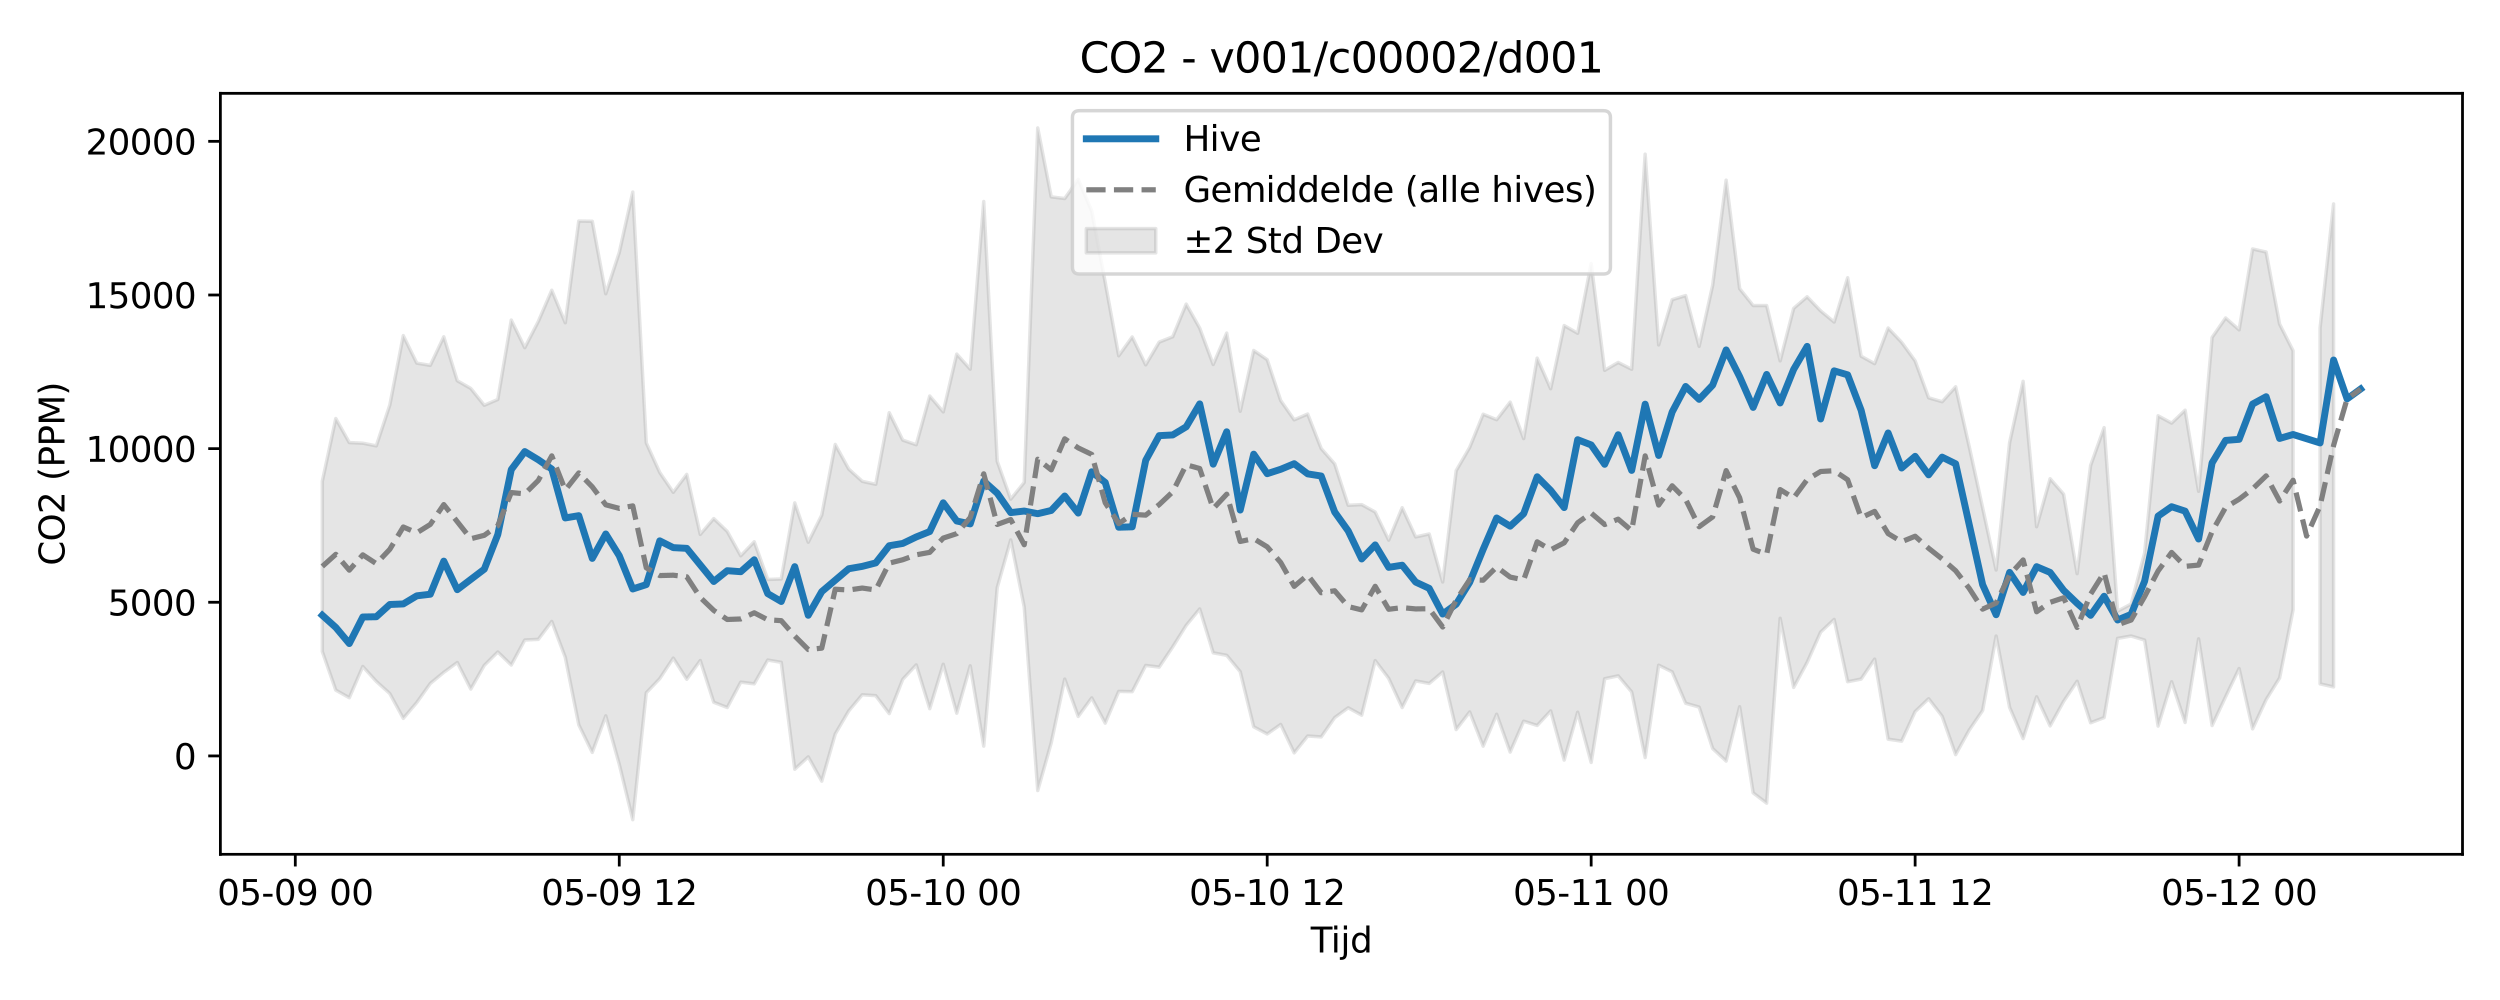 <?xml version="1.0" encoding="utf-8" standalone="no"?>
<!DOCTYPE svg PUBLIC "-//W3C//DTD SVG 1.1//EN"
  "http://www.w3.org/Graphics/SVG/1.1/DTD/svg11.dtd">
<svg xmlns:xlink="http://www.w3.org/1999/xlink" width="720pt" height="288pt" viewBox="0 0 720 288" xmlns="http://www.w3.org/2000/svg" version="1.1">
 <defs>
  <style type="text/css">*{stroke-linejoin: round; stroke-linecap: butt}</style>
 </defs>
 <g id="figure_1">
  <g id="patch_1">
   <path d="M 0 288 
L 720 288 
L 720 0 
L 0 0 
z
" style="fill: #ffffff"/>
  </g>
  <g id="axes_1">
   <g id="patch_2">
    <path d="M 63.47 246.04 
L 709.2 246.04 
L 709.2 26.88 
L 63.47 26.88 
z
" style="fill: #ffffff"/>
   </g>
   <g id="FillBetweenPolyCollection_1">
    <path d="M 92.821 138.639 
L 92.821 187.628 
L 96.709 198.762 
L 100.597 200.953 
L 104.484 191.948 
L 108.372 196.244 
L 112.259 199.745 
L 116.147 206.895 
L 120.035 202.328 
L 123.922 196.85 
L 127.81 193.638 
L 131.697 190.799 
L 135.585 198.452 
L 139.473 191.628 
L 143.36 187.775 
L 147.248 191.531 
L 151.135 184.323 
L 155.023 184.145 
L 158.911 178.983 
L 162.798 189.294 
L 166.686 208.744 
L 170.573 216.7 
L 174.461 206.168 
L 178.349 220.098 
L 182.236 236.078 
L 186.124 199.52 
L 190.011 195.446 
L 193.899 189.535 
L 197.787 195.625 
L 201.674 190.227 
L 205.562 202.256 
L 209.449 203.769 
L 213.337 196.459 
L 217.224 196.949 
L 221.112 190.098 
L 225 190.75 
L 228.887 221.543 
L 232.775 217.981 
L 236.662 224.982 
L 240.55 211.388 
L 244.438 204.747 
L 248.325 200.095 
L 252.213 200.353 
L 256.1 205.523 
L 259.988 195.661 
L 263.876 191.49 
L 267.763 204.107 
L 271.651 191.312 
L 275.538 205.404 
L 279.426 191.769 
L 283.314 214.892 
L 287.201 169.238 
L 291.089 155.498 
L 294.976 174.824 
L 298.864 227.682 
L 302.752 213.944 
L 306.639 195.58 
L 310.527 206.332 
L 314.414 200.993 
L 318.302 208.266 
L 322.19 199.127 
L 326.077 199.205 
L 329.965 191.652 
L 333.852 192.13 
L 337.74 186.312 
L 341.628 180.112 
L 345.515 175.372 
L 349.403 188.015 
L 353.29 188.739 
L 357.178 193.438 
L 361.066 209.316 
L 364.953 211.386 
L 368.841 208.645 
L 372.728 216.824 
L 376.616 211.972 
L 380.504 212.231 
L 384.391 206.676 
L 388.279 203.845 
L 392.166 205.969 
L 396.054 190.254 
L 399.942 195.377 
L 403.829 203.779 
L 407.717 196.105 
L 411.604 196.829 
L 415.492 193.534 
L 419.38 210.116 
L 423.267 205.04 
L 427.155 214.906 
L 431.042 205.711 
L 434.93 216.596 
L 438.818 207.698 
L 442.705 208.944 
L 446.593 204.744 
L 450.48 218.904 
L 454.368 205.123 
L 458.256 219.586 
L 462.143 195.476 
L 466.031 194.644 
L 469.918 199.269 
L 473.806 218.183 
L 477.694 191.572 
L 481.581 193.495 
L 485.469 202.542 
L 489.356 203.645 
L 493.244 215.578 
L 497.132 219.189 
L 501.019 203.54 
L 504.907 228.345 
L 508.794 231.311 
L 512.682 178.067 
L 516.57 197.981 
L 520.457 190.773 
L 524.345 182.042 
L 528.232 178.4 
L 532.12 196.343 
L 536.008 195.572 
L 539.895 189.82 
L 543.783 212.883 
L 547.67 213.455 
L 551.558 204.937 
L 555.446 201.238 
L 559.333 206.264 
L 563.221 217.334 
L 567.108 210.312 
L 570.996 204.627 
L 574.883 183.182 
L 578.771 203.743 
L 582.659 212.72 
L 586.546 200.687 
L 590.434 209.064 
L 594.321 201.999 
L 598.209 196.204 
L 602.097 208.16 
L 605.984 206.666 
L 609.872 183.852 
L 613.759 183.176 
L 617.647 184.342 
L 621.535 209.114 
L 625.422 196.347 
L 629.31 208.073 
L 633.197 183.987 
L 637.085 208.956 
L 640.973 200.672 
L 644.86 192.547 
L 648.748 209.916 
L 652.635 201.521 
L 656.523 195.258 
L 660.411 175.601 
L 660.411 101.034 
L 660.411 101.034 
L 656.523 93.324 
L 652.635 72.58 
L 648.748 71.696 
L 644.86 95.003 
L 640.973 91.571 
L 637.085 97.178 
L 633.197 141.501 
L 629.31 118.138 
L 625.422 121.855 
L 621.535 119.746 
L 617.647 159.294 
L 613.759 173.965 
L 609.872 176.026 
L 605.984 123.16 
L 602.097 134.061 
L 598.209 165.208 
L 594.321 142.323 
L 590.434 137.873 
L 586.546 151.695 
L 582.659 109.813 
L 578.771 127.451 
L 574.883 164.163 
L 570.996 146.242 
L 567.108 128.51 
L 563.221 111.398 
L 559.333 115.694 
L 555.446 114.568 
L 551.558 103.935 
L 547.67 98.579 
L 543.783 94.473 
L 539.895 104.732 
L 536.008 102.592 
L 532.12 79.994 
L 528.232 92.747 
L 524.345 89.537 
L 520.457 85.47 
L 516.57 88.823 
L 512.682 103.931 
L 508.794 87.993 
L 504.907 88.002 
L 501.019 83.138 
L 497.132 51.883 
L 493.244 82.16 
L 489.356 99.749 
L 485.469 85.131 
L 481.581 86.313 
L 477.694 99.337 
L 473.806 44.395 
L 469.918 106.351 
L 466.031 104.389 
L 462.143 106.657 
L 458.256 75.908 
L 454.368 95.985 
L 450.48 93.759 
L 446.593 111.959 
L 442.705 103.145 
L 438.818 126.322 
L 434.93 115.809 
L 431.042 120.875 
L 427.155 119.294 
L 423.267 128.865 
L 419.38 135.544 
L 415.492 167.619 
L 411.604 153.784 
L 407.717 154.632 
L 403.829 146.219 
L 399.942 155.557 
L 396.054 147.464 
L 392.166 145.329 
L 388.279 145.522 
L 384.391 133.605 
L 380.504 129.187 
L 376.616 119.24 
L 372.728 120.911 
L 368.841 115.356 
L 364.953 103.583 
L 361.066 100.931 
L 357.178 118.45 
L 353.29 95.919 
L 349.403 104.974 
L 345.515 94.498 
L 341.628 87.582 
L 337.74 96.987 
L 333.852 98.518 
L 329.965 105.075 
L 326.077 97.04 
L 322.19 102.468 
L 318.302 81.335 
L 314.414 60.733 
L 310.527 51.652 
L 306.639 57.179 
L 302.752 56.697 
L 298.864 36.842 
L 294.976 138.942 
L 291.089 143.754 
L 287.201 132.842 
L 283.314 58.032 
L 279.426 106.321 
L 275.538 101.978 
L 271.651 118.627 
L 267.763 114.052 
L 263.876 128.088 
L 259.988 126.754 
L 256.1 118.851 
L 252.213 139.474 
L 248.325 138.623 
L 244.438 135.086 
L 240.55 128.005 
L 236.662 148.35 
L 232.775 156.16 
L 228.887 144.823 
L 225 166.745 
L 221.112 166.888 
L 217.224 156.025 
L 213.337 160.065 
L 209.449 153.048 
L 205.562 149.348 
L 201.674 153.909 
L 197.787 136.62 
L 193.899 141.782 
L 190.011 136.077 
L 186.124 127.536 
L 182.236 55.308 
L 178.349 72.731 
L 174.461 84.602 
L 170.573 63.727 
L 166.686 63.661 
L 162.798 92.957 
L 158.911 83.59 
L 155.023 92.595 
L 151.135 100.133 
L 147.248 92.174 
L 143.36 115.043 
L 139.473 116.716 
L 135.585 111.871 
L 131.697 109.649 
L 127.81 96.999 
L 123.922 105.222 
L 120.035 104.581 
L 116.147 96.651 
L 112.259 116.67 
L 108.372 128.41 
L 104.484 127.639 
L 100.597 127.461 
L 96.709 120.534 
L 92.821 138.639 
z
" clip-path="url(#p9afdb63f4c)" style="fill: #808080; fill-opacity: 0.2; stroke: #808080; stroke-opacity: 0.2"/>
    <path d="M 668.186 94.426 
L 668.186 196.952 
L 672.073 197.838 
L 672.073 58.73 
L 672.073 58.73 
L 668.186 94.426 
z
" clip-path="url(#p9afdb63f4c)" style="fill: #808080; fill-opacity: 0.2; stroke: #808080; stroke-opacity: 0.2"/>
   </g>
   <g id="matplotlib.axis_1">
    <g id="xtick_1">
     <g id="line2d_1">
      <defs>
       <path id="m14070c8620" d="M 0 0 
L 0 3.5 
" style="stroke: #000000; stroke-width: 0.8"/>
      </defs>
      <g>
       <use xlink:href="#m14070c8620" x="85.046" y="246.04" style="stroke: #000000; stroke-width: 0.8"/>
      </g>
     </g>
     <g id="text_1">
      <!-- 05-09 00 -->
      <g transform="translate(62.566 260.638) scale(0.1 -0.1)">
       <defs>
        <path id="DejaVuSans-30" d="M 2034 4250 
Q 1547 4250 1301 3770 
Q 1056 3291 1056 2328 
Q 1056 1369 1301 889 
Q 1547 409 2034 409 
Q 2525 409 2770 889 
Q 3016 1369 3016 2328 
Q 3016 3291 2770 3770 
Q 2525 4250 2034 4250 
z
M 2034 4750 
Q 2819 4750 3233 4129 
Q 3647 3509 3647 2328 
Q 3647 1150 3233 529 
Q 2819 -91 2034 -91 
Q 1250 -91 836 529 
Q 422 1150 422 2328 
Q 422 3509 836 4129 
Q 1250 4750 2034 4750 
z
" transform="scale(0.016)"/>
        <path id="DejaVuSans-35" d="M 691 4666 
L 3169 4666 
L 3169 4134 
L 1269 4134 
L 1269 2991 
Q 1406 3038 1543 3061 
Q 1681 3084 1819 3084 
Q 2600 3084 3056 2656 
Q 3513 2228 3513 1497 
Q 3513 744 3044 326 
Q 2575 -91 1722 -91 
Q 1428 -91 1123 -41 
Q 819 9 494 109 
L 494 744 
Q 775 591 1075 516 
Q 1375 441 1709 441 
Q 2250 441 2565 725 
Q 2881 1009 2881 1497 
Q 2881 1984 2565 2268 
Q 2250 2553 1709 2553 
Q 1456 2553 1204 2497 
Q 953 2441 691 2322 
L 691 4666 
z
" transform="scale(0.016)"/>
        <path id="DejaVuSans-2d" d="M 313 2009 
L 1997 2009 
L 1997 1497 
L 313 1497 
L 313 2009 
z
" transform="scale(0.016)"/>
        <path id="DejaVuSans-39" d="M 703 97 
L 703 672 
Q 941 559 1184 500 
Q 1428 441 1663 441 
Q 2288 441 2617 861 
Q 2947 1281 2994 2138 
Q 2813 1869 2534 1725 
Q 2256 1581 1919 1581 
Q 1219 1581 811 2004 
Q 403 2428 403 3163 
Q 403 3881 828 4315 
Q 1253 4750 1959 4750 
Q 2769 4750 3195 4129 
Q 3622 3509 3622 2328 
Q 3622 1225 3098 567 
Q 2575 -91 1691 -91 
Q 1453 -91 1209 -44 
Q 966 3 703 97 
z
M 1959 2075 
Q 2384 2075 2632 2365 
Q 2881 2656 2881 3163 
Q 2881 3666 2632 3958 
Q 2384 4250 1959 4250 
Q 1534 4250 1286 3958 
Q 1038 3666 1038 3163 
Q 1038 2656 1286 2365 
Q 1534 2075 1959 2075 
z
" transform="scale(0.016)"/>
        <path id="DejaVuSans-20" transform="scale(0.016)"/>
       </defs>
       <use xlink:href="#DejaVuSans-30"/>
       <use xlink:href="#DejaVuSans-35" transform="translate(63.623 0)"/>
       <use xlink:href="#DejaVuSans-2d" transform="translate(127.246 0)"/>
       <use xlink:href="#DejaVuSans-30" transform="translate(163.33 0)"/>
       <use xlink:href="#DejaVuSans-39" transform="translate(226.953 0)"/>
       <use xlink:href="#DejaVuSans-20" transform="translate(290.576 0)"/>
       <use xlink:href="#DejaVuSans-30" transform="translate(322.363 0)"/>
       <use xlink:href="#DejaVuSans-30" transform="translate(385.986 0)"/>
      </g>
     </g>
    </g>
    <g id="xtick_2">
     <g id="line2d_2">
      <g>
       <use xlink:href="#m14070c8620" x="178.349" y="246.04" style="stroke: #000000; stroke-width: 0.8"/>
      </g>
     </g>
     <g id="text_2">
      <!-- 05-09 12 -->
      <g transform="translate(155.868 260.638) scale(0.1 -0.1)">
       <defs>
        <path id="DejaVuSans-31" d="M 794 531 
L 1825 531 
L 1825 4091 
L 703 3866 
L 703 4441 
L 1819 4666 
L 2450 4666 
L 2450 531 
L 3481 531 
L 3481 0 
L 794 0 
L 794 531 
z
" transform="scale(0.016)"/>
        <path id="DejaVuSans-32" d="M 1228 531 
L 3431 531 
L 3431 0 
L 469 0 
L 469 531 
Q 828 903 1448 1529 
Q 2069 2156 2228 2338 
Q 2531 2678 2651 2914 
Q 2772 3150 2772 3378 
Q 2772 3750 2511 3984 
Q 2250 4219 1831 4219 
Q 1534 4219 1204 4116 
Q 875 4013 500 3803 
L 500 4441 
Q 881 4594 1212 4672 
Q 1544 4750 1819 4750 
Q 2544 4750 2975 4387 
Q 3406 4025 3406 3419 
Q 3406 3131 3298 2873 
Q 3191 2616 2906 2266 
Q 2828 2175 2409 1742 
Q 1991 1309 1228 531 
z
" transform="scale(0.016)"/>
       </defs>
       <use xlink:href="#DejaVuSans-30"/>
       <use xlink:href="#DejaVuSans-35" transform="translate(63.623 0)"/>
       <use xlink:href="#DejaVuSans-2d" transform="translate(127.246 0)"/>
       <use xlink:href="#DejaVuSans-30" transform="translate(163.33 0)"/>
       <use xlink:href="#DejaVuSans-39" transform="translate(226.953 0)"/>
       <use xlink:href="#DejaVuSans-20" transform="translate(290.576 0)"/>
       <use xlink:href="#DejaVuSans-31" transform="translate(322.363 0)"/>
       <use xlink:href="#DejaVuSans-32" transform="translate(385.986 0)"/>
      </g>
     </g>
    </g>
    <g id="xtick_3">
     <g id="line2d_3">
      <g>
       <use xlink:href="#m14070c8620" x="271.651" y="246.04" style="stroke: #000000; stroke-width: 0.8"/>
      </g>
     </g>
     <g id="text_3">
      <!-- 05-10 00 -->
      <g transform="translate(249.17 260.638) scale(0.1 -0.1)">
       <use xlink:href="#DejaVuSans-30"/>
       <use xlink:href="#DejaVuSans-35" transform="translate(63.623 0)"/>
       <use xlink:href="#DejaVuSans-2d" transform="translate(127.246 0)"/>
       <use xlink:href="#DejaVuSans-31" transform="translate(163.33 0)"/>
       <use xlink:href="#DejaVuSans-30" transform="translate(226.953 0)"/>
       <use xlink:href="#DejaVuSans-20" transform="translate(290.576 0)"/>
       <use xlink:href="#DejaVuSans-30" transform="translate(322.363 0)"/>
       <use xlink:href="#DejaVuSans-30" transform="translate(385.986 0)"/>
      </g>
     </g>
    </g>
    <g id="xtick_4">
     <g id="line2d_4">
      <g>
       <use xlink:href="#m14070c8620" x="364.953" y="246.04" style="stroke: #000000; stroke-width: 0.8"/>
      </g>
     </g>
     <g id="text_4">
      <!-- 05-10 12 -->
      <g transform="translate(342.473 260.638) scale(0.1 -0.1)">
       <use xlink:href="#DejaVuSans-30"/>
       <use xlink:href="#DejaVuSans-35" transform="translate(63.623 0)"/>
       <use xlink:href="#DejaVuSans-2d" transform="translate(127.246 0)"/>
       <use xlink:href="#DejaVuSans-31" transform="translate(163.33 0)"/>
       <use xlink:href="#DejaVuSans-30" transform="translate(226.953 0)"/>
       <use xlink:href="#DejaVuSans-20" transform="translate(290.576 0)"/>
       <use xlink:href="#DejaVuSans-31" transform="translate(322.363 0)"/>
       <use xlink:href="#DejaVuSans-32" transform="translate(385.986 0)"/>
      </g>
     </g>
    </g>
    <g id="xtick_5">
     <g id="line2d_5">
      <g>
       <use xlink:href="#m14070c8620" x="458.256" y="246.04" style="stroke: #000000; stroke-width: 0.8"/>
      </g>
     </g>
     <g id="text_5">
      <!-- 05-11 00 -->
      <g transform="translate(435.775 260.638) scale(0.1 -0.1)">
       <use xlink:href="#DejaVuSans-30"/>
       <use xlink:href="#DejaVuSans-35" transform="translate(63.623 0)"/>
       <use xlink:href="#DejaVuSans-2d" transform="translate(127.246 0)"/>
       <use xlink:href="#DejaVuSans-31" transform="translate(163.33 0)"/>
       <use xlink:href="#DejaVuSans-31" transform="translate(226.953 0)"/>
       <use xlink:href="#DejaVuSans-20" transform="translate(290.576 0)"/>
       <use xlink:href="#DejaVuSans-30" transform="translate(322.363 0)"/>
       <use xlink:href="#DejaVuSans-30" transform="translate(385.986 0)"/>
      </g>
     </g>
    </g>
    <g id="xtick_6">
     <g id="line2d_6">
      <g>
       <use xlink:href="#m14070c8620" x="551.558" y="246.04" style="stroke: #000000; stroke-width: 0.8"/>
      </g>
     </g>
     <g id="text_6">
      <!-- 05-11 12 -->
      <g transform="translate(529.077 260.638) scale(0.1 -0.1)">
       <use xlink:href="#DejaVuSans-30"/>
       <use xlink:href="#DejaVuSans-35" transform="translate(63.623 0)"/>
       <use xlink:href="#DejaVuSans-2d" transform="translate(127.246 0)"/>
       <use xlink:href="#DejaVuSans-31" transform="translate(163.33 0)"/>
       <use xlink:href="#DejaVuSans-31" transform="translate(226.953 0)"/>
       <use xlink:href="#DejaVuSans-20" transform="translate(290.576 0)"/>
       <use xlink:href="#DejaVuSans-31" transform="translate(322.363 0)"/>
       <use xlink:href="#DejaVuSans-32" transform="translate(385.986 0)"/>
      </g>
     </g>
    </g>
    <g id="xtick_7">
     <g id="line2d_7">
      <g>
       <use xlink:href="#m14070c8620" x="644.86" y="246.04" style="stroke: #000000; stroke-width: 0.8"/>
      </g>
     </g>
     <g id="text_7">
      <!-- 05-12 00 -->
      <g transform="translate(622.38 260.638) scale(0.1 -0.1)">
       <use xlink:href="#DejaVuSans-30"/>
       <use xlink:href="#DejaVuSans-35" transform="translate(63.623 0)"/>
       <use xlink:href="#DejaVuSans-2d" transform="translate(127.246 0)"/>
       <use xlink:href="#DejaVuSans-31" transform="translate(163.33 0)"/>
       <use xlink:href="#DejaVuSans-32" transform="translate(226.953 0)"/>
       <use xlink:href="#DejaVuSans-20" transform="translate(290.576 0)"/>
       <use xlink:href="#DejaVuSans-30" transform="translate(322.363 0)"/>
       <use xlink:href="#DejaVuSans-30" transform="translate(385.986 0)"/>
      </g>
     </g>
    </g>
    <g id="text_8">
     <!-- Tijd -->
     <g transform="translate(377.485 274.317) scale(0.1 -0.1)">
      <defs>
       <path id="DejaVuSans-54" d="M -19 4666 
L 3928 4666 
L 3928 4134 
L 2272 4134 
L 2272 0 
L 1638 0 
L 1638 4134 
L -19 4134 
L -19 4666 
z
" transform="scale(0.016)"/>
       <path id="DejaVuSans-69" d="M 603 3500 
L 1178 3500 
L 1178 0 
L 603 0 
L 603 3500 
z
M 603 4863 
L 1178 4863 
L 1178 4134 
L 603 4134 
L 603 4863 
z
" transform="scale(0.016)"/>
       <path id="DejaVuSans-6a" d="M 603 3500 
L 1178 3500 
L 1178 -63 
Q 1178 -731 923 -1031 
Q 669 -1331 103 -1331 
L -116 -1331 
L -116 -844 
L 38 -844 
Q 366 -844 484 -692 
Q 603 -541 603 -63 
L 603 3500 
z
M 603 4863 
L 1178 4863 
L 1178 4134 
L 603 4134 
L 603 4863 
z
" transform="scale(0.016)"/>
       <path id="DejaVuSans-64" d="M 2906 2969 
L 2906 4863 
L 3481 4863 
L 3481 0 
L 2906 0 
L 2906 525 
Q 2725 213 2448 61 
Q 2172 -91 1784 -91 
Q 1150 -91 751 415 
Q 353 922 353 1747 
Q 353 2572 751 3078 
Q 1150 3584 1784 3584 
Q 2172 3584 2448 3432 
Q 2725 3281 2906 2969 
z
M 947 1747 
Q 947 1113 1208 752 
Q 1469 391 1925 391 
Q 2381 391 2643 752 
Q 2906 1113 2906 1747 
Q 2906 2381 2643 2742 
Q 2381 3103 1925 3103 
Q 1469 3103 1208 2742 
Q 947 2381 947 1747 
z
" transform="scale(0.016)"/>
      </defs>
      <use xlink:href="#DejaVuSans-54"/>
      <use xlink:href="#DejaVuSans-69" transform="translate(57.959 0)"/>
      <use xlink:href="#DejaVuSans-6a" transform="translate(85.742 0)"/>
      <use xlink:href="#DejaVuSans-64" transform="translate(113.525 0)"/>
     </g>
    </g>
   </g>
   <g id="matplotlib.axis_2">
    <g id="ytick_1">
     <g id="line2d_8">
      <defs>
       <path id="m1557d43b70" d="M 0 0 
L -3.5 0 
" style="stroke: #000000; stroke-width: 0.8"/>
      </defs>
      <g>
       <use xlink:href="#m1557d43b70" x="63.47" y="217.704" style="stroke: #000000; stroke-width: 0.8"/>
      </g>
     </g>
     <g id="text_9">
      <!-- 0 -->
      <g transform="translate(50.108 221.503) scale(0.1 -0.1)">
       <use xlink:href="#DejaVuSans-30"/>
      </g>
     </g>
    </g>
    <g id="ytick_2">
     <g id="line2d_9">
      <g>
       <use xlink:href="#m1557d43b70" x="63.47" y="173.455" style="stroke: #000000; stroke-width: 0.8"/>
      </g>
     </g>
     <g id="text_10">
      <!-- 5000 -->
      <g transform="translate(31.02 177.254) scale(0.1 -0.1)">
       <use xlink:href="#DejaVuSans-35"/>
       <use xlink:href="#DejaVuSans-30" transform="translate(63.623 0)"/>
       <use xlink:href="#DejaVuSans-30" transform="translate(127.246 0)"/>
       <use xlink:href="#DejaVuSans-30" transform="translate(190.869 0)"/>
      </g>
     </g>
    </g>
    <g id="ytick_3">
     <g id="line2d_10">
      <g>
       <use xlink:href="#m1557d43b70" x="63.47" y="129.207" style="stroke: #000000; stroke-width: 0.8"/>
      </g>
     </g>
     <g id="text_11">
      <!-- 10000 -->
      <g transform="translate(24.657 133.006) scale(0.1 -0.1)">
       <use xlink:href="#DejaVuSans-31"/>
       <use xlink:href="#DejaVuSans-30" transform="translate(63.623 0)"/>
       <use xlink:href="#DejaVuSans-30" transform="translate(127.246 0)"/>
       <use xlink:href="#DejaVuSans-30" transform="translate(190.869 0)"/>
       <use xlink:href="#DejaVuSans-30" transform="translate(254.492 0)"/>
      </g>
     </g>
    </g>
    <g id="ytick_4">
     <g id="line2d_11">
      <g>
       <use xlink:href="#m1557d43b70" x="63.47" y="84.958" style="stroke: #000000; stroke-width: 0.8"/>
      </g>
     </g>
     <g id="text_12">
      <!-- 15000 -->
      <g transform="translate(24.657 88.758) scale(0.1 -0.1)">
       <use xlink:href="#DejaVuSans-31"/>
       <use xlink:href="#DejaVuSans-35" transform="translate(63.623 0)"/>
       <use xlink:href="#DejaVuSans-30" transform="translate(127.246 0)"/>
       <use xlink:href="#DejaVuSans-30" transform="translate(190.869 0)"/>
       <use xlink:href="#DejaVuSans-30" transform="translate(254.492 0)"/>
      </g>
     </g>
    </g>
    <g id="ytick_5">
     <g id="line2d_12">
      <g>
       <use xlink:href="#m1557d43b70" x="63.47" y="40.71" style="stroke: #000000; stroke-width: 0.8"/>
      </g>
     </g>
     <g id="text_13">
      <!-- 20000 -->
      <g transform="translate(24.657 44.509) scale(0.1 -0.1)">
       <use xlink:href="#DejaVuSans-32"/>
       <use xlink:href="#DejaVuSans-30" transform="translate(63.623 0)"/>
       <use xlink:href="#DejaVuSans-30" transform="translate(127.246 0)"/>
       <use xlink:href="#DejaVuSans-30" transform="translate(190.869 0)"/>
       <use xlink:href="#DejaVuSans-30" transform="translate(254.492 0)"/>
      </g>
     </g>
    </g>
    <g id="text_14">
     <!-- CO2 (PPM) -->
     <g transform="translate(18.578 162.903) rotate(-90) scale(0.1 -0.1)">
      <defs>
       <path id="DejaVuSans-43" d="M 4122 4306 
L 4122 3641 
Q 3803 3938 3442 4084 
Q 3081 4231 2675 4231 
Q 1875 4231 1450 3742 
Q 1025 3253 1025 2328 
Q 1025 1406 1450 917 
Q 1875 428 2675 428 
Q 3081 428 3442 575 
Q 3803 722 4122 1019 
L 4122 359 
Q 3791 134 3420 21 
Q 3050 -91 2638 -91 
Q 1578 -91 968 557 
Q 359 1206 359 2328 
Q 359 3453 968 4101 
Q 1578 4750 2638 4750 
Q 3056 4750 3426 4639 
Q 3797 4528 4122 4306 
z
" transform="scale(0.016)"/>
       <path id="DejaVuSans-4f" d="M 2522 4238 
Q 1834 4238 1429 3725 
Q 1025 3213 1025 2328 
Q 1025 1447 1429 934 
Q 1834 422 2522 422 
Q 3209 422 3611 934 
Q 4013 1447 4013 2328 
Q 4013 3213 3611 3725 
Q 3209 4238 2522 4238 
z
M 2522 4750 
Q 3503 4750 4090 4092 
Q 4678 3434 4678 2328 
Q 4678 1225 4090 567 
Q 3503 -91 2522 -91 
Q 1538 -91 948 565 
Q 359 1222 359 2328 
Q 359 3434 948 4092 
Q 1538 4750 2522 4750 
z
" transform="scale(0.016)"/>
       <path id="DejaVuSans-28" d="M 1984 4856 
Q 1566 4138 1362 3434 
Q 1159 2731 1159 2009 
Q 1159 1288 1364 580 
Q 1569 -128 1984 -844 
L 1484 -844 
Q 1016 -109 783 600 
Q 550 1309 550 2009 
Q 550 2706 781 3412 
Q 1013 4119 1484 4856 
L 1984 4856 
z
" transform="scale(0.016)"/>
       <path id="DejaVuSans-50" d="M 1259 4147 
L 1259 2394 
L 2053 2394 
Q 2494 2394 2734 2622 
Q 2975 2850 2975 3272 
Q 2975 3691 2734 3919 
Q 2494 4147 2053 4147 
L 1259 4147 
z
M 628 4666 
L 2053 4666 
Q 2838 4666 3239 4311 
Q 3641 3956 3641 3272 
Q 3641 2581 3239 2228 
Q 2838 1875 2053 1875 
L 1259 1875 
L 1259 0 
L 628 0 
L 628 4666 
z
" transform="scale(0.016)"/>
       <path id="DejaVuSans-4d" d="M 628 4666 
L 1569 4666 
L 2759 1491 
L 3956 4666 
L 4897 4666 
L 4897 0 
L 4281 0 
L 4281 4097 
L 3078 897 
L 2444 897 
L 1241 4097 
L 1241 0 
L 628 0 
L 628 4666 
z
" transform="scale(0.016)"/>
       <path id="DejaVuSans-29" d="M 513 4856 
L 1013 4856 
Q 1481 4119 1714 3412 
Q 1947 2706 1947 2009 
Q 1947 1309 1714 600 
Q 1481 -109 1013 -844 
L 513 -844 
Q 928 -128 1133 580 
Q 1338 1288 1338 2009 
Q 1338 2731 1133 3434 
Q 928 4138 513 4856 
z
" transform="scale(0.016)"/>
      </defs>
      <use xlink:href="#DejaVuSans-43"/>
      <use xlink:href="#DejaVuSans-4f" transform="translate(69.824 0)"/>
      <use xlink:href="#DejaVuSans-32" transform="translate(148.535 0)"/>
      <use xlink:href="#DejaVuSans-20" transform="translate(212.158 0)"/>
      <use xlink:href="#DejaVuSans-28" transform="translate(243.945 0)"/>
      <use xlink:href="#DejaVuSans-50" transform="translate(282.959 0)"/>
      <use xlink:href="#DejaVuSans-50" transform="translate(343.262 0)"/>
      <use xlink:href="#DejaVuSans-4d" transform="translate(403.564 0)"/>
      <use xlink:href="#DejaVuSans-29" transform="translate(489.844 0)"/>
     </g>
    </g>
   </g>
   <g id="line2d_13">
    <path d="M 92.821 177.199 
L 96.709 180.703 
L 100.597 185.34 
L 104.484 177.697 
L 108.372 177.623 
L 112.259 174.097 
L 116.147 173.933 
L 120.035 171.597 
L 123.922 171.137 
L 127.81 161.611 
L 131.697 169.824 
L 139.473 163.921 
L 143.36 153.962 
L 147.248 135.242 
L 151.135 130.052 
L 155.023 132.404 
L 158.911 135.087 
L 162.798 149.167 
L 166.686 148.514 
L 170.573 160.815 
L 174.461 153.787 
L 178.349 160.048 
L 182.236 169.626 
L 186.124 168.367 
L 190.011 155.765 
L 193.899 157.718 
L 197.787 157.924 
L 205.562 167.468 
L 209.449 164.358 
L 213.337 164.65 
L 217.224 161.213 
L 221.112 170.963 
L 225 173.23 
L 228.887 163.201 
L 232.775 177.196 
L 236.662 170.39 
L 244.438 163.797 
L 248.325 163.119 
L 252.213 162.122 
L 256.1 157.172 
L 259.988 156.514 
L 263.876 154.644 
L 267.763 153.083 
L 271.651 144.812 
L 275.538 150.048 
L 279.426 150.88 
L 283.314 138.564 
L 287.201 142.039 
L 291.089 147.632 
L 294.976 147.181 
L 298.864 147.946 
L 302.752 147.018 
L 306.639 142.856 
L 310.527 147.762 
L 314.414 135.879 
L 318.302 138.95 
L 322.19 151.841 
L 326.077 151.729 
L 329.965 132.579 
L 333.852 125.463 
L 337.74 125.264 
L 341.628 122.918 
L 345.515 116.325 
L 349.403 133.68 
L 353.29 124.36 
L 357.178 146.891 
L 361.066 130.803 
L 364.953 136.422 
L 368.841 135.16 
L 372.728 133.546 
L 376.616 136.478 
L 380.504 137.092 
L 384.391 147.461 
L 388.279 152.897 
L 392.166 160.98 
L 396.054 156.933 
L 399.942 163.396 
L 403.829 162.783 
L 407.717 167.638 
L 411.604 169.443 
L 415.492 176.839 
L 419.38 174.016 
L 423.267 167.712 
L 427.155 158.204 
L 431.042 149.178 
L 434.93 151.543 
L 438.818 147.947 
L 442.705 137.313 
L 446.593 141.239 
L 450.48 146.178 
L 454.368 126.634 
L 458.256 128.139 
L 462.143 133.717 
L 466.031 125.21 
L 469.918 135.472 
L 473.806 116.407 
L 477.694 131.171 
L 481.581 118.664 
L 485.469 111.304 
L 489.356 115.009 
L 493.244 110.917 
L 497.132 100.782 
L 501.019 108.476 
L 504.907 117.33 
L 508.794 107.844 
L 512.682 116.052 
L 516.57 106.388 
L 520.457 99.761 
L 524.345 120.662 
L 528.232 106.808 
L 532.12 107.956 
L 536.008 118.154 
L 539.895 134.118 
L 543.783 124.699 
L 547.67 134.787 
L 551.558 131.428 
L 555.446 136.751 
L 559.333 131.658 
L 563.221 133.567 
L 570.996 168.39 
L 574.883 177.035 
L 578.771 164.85 
L 582.659 170.617 
L 586.546 163.203 
L 590.434 164.853 
L 594.321 170.019 
L 598.209 173.753 
L 602.097 177.213 
L 605.984 171.727 
L 609.872 178.556 
L 613.759 176.942 
L 617.647 167.39 
L 621.535 148.632 
L 625.422 145.933 
L 629.31 147.207 
L 633.197 155.234 
L 637.085 133.307 
L 640.973 126.835 
L 644.86 126.531 
L 648.748 116.372 
L 652.635 114.257 
L 656.523 126.272 
L 660.411 125.136 
L 668.186 127.565 
L 672.073 103.693 
L 675.961 114.875 
L 679.849 112.044 
L 679.849 112.044 
" clip-path="url(#p9afdb63f4c)" style="fill: none; stroke: #1f77b4; stroke-width: 2; stroke-linecap: square"/>
   </g>
   <g id="line2d_14">
    <path d="M 92.821 163.134 
L 96.709 159.648 
L 100.597 164.207 
L 104.484 159.793 
L 108.372 162.327 
L 112.259 158.208 
L 116.147 151.773 
L 120.035 153.454 
L 123.922 151.036 
L 127.81 145.318 
L 135.585 155.161 
L 139.473 154.172 
L 143.36 151.409 
L 147.248 141.853 
L 151.135 142.228 
L 155.023 138.37 
L 158.911 131.287 
L 162.798 141.126 
L 166.686 136.202 
L 170.573 140.213 
L 174.461 145.385 
L 178.349 146.414 
L 182.236 145.693 
L 186.124 163.528 
L 190.011 165.762 
L 193.899 165.659 
L 197.787 166.122 
L 201.674 172.068 
L 205.562 175.802 
L 209.449 178.409 
L 213.337 178.262 
L 217.224 176.487 
L 221.112 178.493 
L 225 178.747 
L 228.887 183.183 
L 232.775 187.071 
L 236.662 186.666 
L 240.55 169.696 
L 244.438 169.917 
L 248.325 169.359 
L 252.213 169.914 
L 256.1 162.187 
L 259.988 161.208 
L 263.876 159.789 
L 267.763 159.079 
L 271.651 154.969 
L 275.538 153.691 
L 279.426 149.045 
L 283.314 136.462 
L 287.201 151.04 
L 291.089 149.626 
L 294.976 156.883 
L 298.864 132.262 
L 302.752 135.321 
L 306.639 126.379 
L 310.527 128.992 
L 314.414 130.863 
L 318.302 144.8 
L 322.19 150.798 
L 326.077 148.122 
L 329.965 148.363 
L 333.852 145.324 
L 337.74 141.649 
L 341.628 133.847 
L 345.515 134.935 
L 349.403 146.495 
L 353.29 142.329 
L 357.178 155.944 
L 361.066 155.123 
L 364.953 157.485 
L 368.841 162 
L 372.728 168.867 
L 376.616 165.606 
L 380.504 170.709 
L 384.391 170.14 
L 388.279 174.684 
L 392.166 175.649 
L 396.054 168.859 
L 399.942 175.467 
L 403.829 174.999 
L 407.717 175.369 
L 411.604 175.307 
L 415.492 180.576 
L 419.38 172.83 
L 423.267 166.952 
L 427.155 167.1 
L 431.042 163.293 
L 434.93 166.203 
L 438.818 167.01 
L 442.705 156.044 
L 446.593 158.351 
L 450.48 156.332 
L 454.368 150.554 
L 458.256 147.747 
L 462.143 151.067 
L 466.031 149.517 
L 469.918 152.81 
L 473.806 131.289 
L 477.694 145.454 
L 481.581 139.904 
L 485.469 143.837 
L 489.356 151.697 
L 493.244 148.869 
L 497.132 135.536 
L 501.019 143.339 
L 504.907 158.173 
L 508.794 159.652 
L 512.682 140.999 
L 516.57 143.402 
L 520.457 138.121 
L 524.345 135.789 
L 528.232 135.573 
L 532.12 138.168 
L 536.008 149.082 
L 539.895 147.276 
L 543.783 153.678 
L 547.67 156.017 
L 551.558 154.436 
L 555.446 157.903 
L 559.333 160.979 
L 563.221 164.366 
L 567.108 169.411 
L 570.996 175.435 
L 574.883 173.673 
L 578.771 165.597 
L 582.659 161.267 
L 586.546 176.191 
L 590.434 173.469 
L 594.321 172.161 
L 598.209 180.706 
L 602.097 171.111 
L 605.984 164.913 
L 609.872 179.939 
L 613.759 178.57 
L 617.647 171.818 
L 621.535 164.43 
L 625.422 159.101 
L 629.31 163.106 
L 633.197 162.744 
L 637.085 153.067 
L 640.973 146.122 
L 644.86 143.775 
L 648.748 140.806 
L 652.635 137.051 
L 656.523 144.291 
L 660.411 138.318 
L 664.298 154.384 
L 668.186 145.689 
L 672.073 128.284 
L 675.961 114.875 
L 679.849 112.044 
L 679.849 112.044 
" clip-path="url(#p9afdb63f4c)" style="fill: none; stroke-dasharray: 5.55,2.4; stroke-dashoffset: 0; stroke: #808080; stroke-width: 1.5"/>
   </g>
   <g id="patch_3">
    <path d="M 63.47 246.04 
L 63.47 26.88 
" style="fill: none; stroke: #000000; stroke-width: 0.8; stroke-linejoin: miter; stroke-linecap: square"/>
   </g>
   <g id="patch_4">
    <path d="M 709.2 246.04 
L 709.2 26.88 
" style="fill: none; stroke: #000000; stroke-width: 0.8; stroke-linejoin: miter; stroke-linecap: square"/>
   </g>
   <g id="patch_5">
    <path d="M 63.47 246.04 
L 709.2 246.04 
" style="fill: none; stroke: #000000; stroke-width: 0.8; stroke-linejoin: miter; stroke-linecap: square"/>
   </g>
   <g id="patch_6">
    <path d="M 63.47 26.88 
L 709.2 26.88 
" style="fill: none; stroke: #000000; stroke-width: 0.8; stroke-linejoin: miter; stroke-linecap: square"/>
   </g>
   <g id="text_15">
    <!-- CO2 - v001/c00002/d001 -->
    <g transform="translate(310.932 20.88) scale(0.12 -0.12)">
     <defs>
      <path id="DejaVuSans-76" d="M 191 3500 
L 800 3500 
L 1894 563 
L 2988 3500 
L 3597 3500 
L 2284 0 
L 1503 0 
L 191 3500 
z
" transform="scale(0.016)"/>
      <path id="DejaVuSans-2f" d="M 1625 4666 
L 2156 4666 
L 531 -594 
L 0 -594 
L 1625 4666 
z
" transform="scale(0.016)"/>
      <path id="DejaVuSans-63" d="M 3122 3366 
L 3122 2828 
Q 2878 2963 2633 3030 
Q 2388 3097 2138 3097 
Q 1578 3097 1268 2742 
Q 959 2388 959 1747 
Q 959 1106 1268 751 
Q 1578 397 2138 397 
Q 2388 397 2633 464 
Q 2878 531 3122 666 
L 3122 134 
Q 2881 22 2623 -34 
Q 2366 -91 2075 -91 
Q 1284 -91 818 406 
Q 353 903 353 1747 
Q 353 2603 823 3093 
Q 1294 3584 2113 3584 
Q 2378 3584 2631 3529 
Q 2884 3475 3122 3366 
z
" transform="scale(0.016)"/>
     </defs>
     <use xlink:href="#DejaVuSans-43"/>
     <use xlink:href="#DejaVuSans-4f" transform="translate(69.824 0)"/>
     <use xlink:href="#DejaVuSans-32" transform="translate(148.535 0)"/>
     <use xlink:href="#DejaVuSans-20" transform="translate(212.158 0)"/>
     <use xlink:href="#DejaVuSans-2d" transform="translate(243.945 0)"/>
     <use xlink:href="#DejaVuSans-20" transform="translate(280.029 0)"/>
     <use xlink:href="#DejaVuSans-76" transform="translate(311.816 0)"/>
     <use xlink:href="#DejaVuSans-30" transform="translate(370.996 0)"/>
     <use xlink:href="#DejaVuSans-30" transform="translate(434.619 0)"/>
     <use xlink:href="#DejaVuSans-31" transform="translate(498.242 0)"/>
     <use xlink:href="#DejaVuSans-2f" transform="translate(561.865 0)"/>
     <use xlink:href="#DejaVuSans-63" transform="translate(595.557 0)"/>
     <use xlink:href="#DejaVuSans-30" transform="translate(650.537 0)"/>
     <use xlink:href="#DejaVuSans-30" transform="translate(714.16 0)"/>
     <use xlink:href="#DejaVuSans-30" transform="translate(777.783 0)"/>
     <use xlink:href="#DejaVuSans-30" transform="translate(841.406 0)"/>
     <use xlink:href="#DejaVuSans-32" transform="translate(905.029 0)"/>
     <use xlink:href="#DejaVuSans-2f" transform="translate(968.652 0)"/>
     <use xlink:href="#DejaVuSans-64" transform="translate(1002.344 0)"/>
     <use xlink:href="#DejaVuSans-30" transform="translate(1065.82 0)"/>
     <use xlink:href="#DejaVuSans-30" transform="translate(1129.443 0)"/>
     <use xlink:href="#DejaVuSans-31" transform="translate(1193.066 0)"/>
    </g>
   </g>
   <g id="legend_1">
    <g id="patch_7">
     <path d="M 310.863 78.914 
L 461.807 78.914 
Q 463.807 78.914 463.807 76.914 
L 463.807 33.88 
Q 463.807 31.88 461.807 31.88 
L 310.863 31.88 
Q 308.863 31.88 308.863 33.88 
L 308.863 76.914 
Q 308.863 78.914 310.863 78.914 
z
" style="fill: #ffffff; opacity: 0.8; stroke: #cccccc; stroke-linejoin: miter"/>
    </g>
    <g id="line2d_15">
     <path d="M 312.863 39.978 
L 322.863 39.978 
L 332.863 39.978 
" style="fill: none; stroke: #1f77b4; stroke-width: 2; stroke-linecap: square"/>
    </g>
    <g id="text_16">
     <!-- Hive -->
     <g transform="translate(340.863 43.478) scale(0.1 -0.1)">
      <defs>
       <path id="DejaVuSans-48" d="M 628 4666 
L 1259 4666 
L 1259 2753 
L 3553 2753 
L 3553 4666 
L 4184 4666 
L 4184 0 
L 3553 0 
L 3553 2222 
L 1259 2222 
L 1259 0 
L 628 0 
L 628 4666 
z
" transform="scale(0.016)"/>
       <path id="DejaVuSans-65" d="M 3597 1894 
L 3597 1613 
L 953 1613 
Q 991 1019 1311 708 
Q 1631 397 2203 397 
Q 2534 397 2845 478 
Q 3156 559 3463 722 
L 3463 178 
Q 3153 47 2828 -22 
Q 2503 -91 2169 -91 
Q 1331 -91 842 396 
Q 353 884 353 1716 
Q 353 2575 817 3079 
Q 1281 3584 2069 3584 
Q 2775 3584 3186 3129 
Q 3597 2675 3597 1894 
z
M 3022 2063 
Q 3016 2534 2758 2815 
Q 2500 3097 2075 3097 
Q 1594 3097 1305 2825 
Q 1016 2553 972 2059 
L 3022 2063 
z
" transform="scale(0.016)"/>
      </defs>
      <use xlink:href="#DejaVuSans-48"/>
      <use xlink:href="#DejaVuSans-69" transform="translate(75.195 0)"/>
      <use xlink:href="#DejaVuSans-76" transform="translate(102.979 0)"/>
      <use xlink:href="#DejaVuSans-65" transform="translate(162.158 0)"/>
     </g>
    </g>
    <g id="line2d_16">
     <path d="M 312.863 54.657 
L 322.863 54.657 
L 332.863 54.657 
" style="fill: none; stroke-dasharray: 5.55,2.4; stroke-dashoffset: 0; stroke: #808080; stroke-width: 1.5"/>
    </g>
    <g id="text_17">
     <!-- Gemiddelde (alle hives) -->
     <g transform="translate(340.863 58.157) scale(0.1 -0.1)">
      <defs>
       <path id="DejaVuSans-47" d="M 3809 666 
L 3809 1919 
L 2778 1919 
L 2778 2438 
L 4434 2438 
L 4434 434 
Q 4069 175 3628 42 
Q 3188 -91 2688 -91 
Q 1594 -91 976 548 
Q 359 1188 359 2328 
Q 359 3472 976 4111 
Q 1594 4750 2688 4750 
Q 3144 4750 3555 4637 
Q 3966 4525 4313 4306 
L 4313 3634 
Q 3963 3931 3569 4081 
Q 3175 4231 2741 4231 
Q 1884 4231 1454 3753 
Q 1025 3275 1025 2328 
Q 1025 1384 1454 906 
Q 1884 428 2741 428 
Q 3075 428 3337 486 
Q 3600 544 3809 666 
z
" transform="scale(0.016)"/>
       <path id="DejaVuSans-6d" d="M 3328 2828 
Q 3544 3216 3844 3400 
Q 4144 3584 4550 3584 
Q 5097 3584 5394 3201 
Q 5691 2819 5691 2113 
L 5691 0 
L 5113 0 
L 5113 2094 
Q 5113 2597 4934 2840 
Q 4756 3084 4391 3084 
Q 3944 3084 3684 2787 
Q 3425 2491 3425 1978 
L 3425 0 
L 2847 0 
L 2847 2094 
Q 2847 2600 2669 2842 
Q 2491 3084 2119 3084 
Q 1678 3084 1418 2786 
Q 1159 2488 1159 1978 
L 1159 0 
L 581 0 
L 581 3500 
L 1159 3500 
L 1159 2956 
Q 1356 3278 1631 3431 
Q 1906 3584 2284 3584 
Q 2666 3584 2933 3390 
Q 3200 3197 3328 2828 
z
" transform="scale(0.016)"/>
       <path id="DejaVuSans-6c" d="M 603 4863 
L 1178 4863 
L 1178 0 
L 603 0 
L 603 4863 
z
" transform="scale(0.016)"/>
       <path id="DejaVuSans-61" d="M 2194 1759 
Q 1497 1759 1228 1600 
Q 959 1441 959 1056 
Q 959 750 1161 570 
Q 1363 391 1709 391 
Q 2188 391 2477 730 
Q 2766 1069 2766 1631 
L 2766 1759 
L 2194 1759 
z
M 3341 1997 
L 3341 0 
L 2766 0 
L 2766 531 
Q 2569 213 2275 61 
Q 1981 -91 1556 -91 
Q 1019 -91 701 211 
Q 384 513 384 1019 
Q 384 1609 779 1909 
Q 1175 2209 1959 2209 
L 2766 2209 
L 2766 2266 
Q 2766 2663 2505 2880 
Q 2244 3097 1772 3097 
Q 1472 3097 1187 3025 
Q 903 2953 641 2809 
L 641 3341 
Q 956 3463 1253 3523 
Q 1550 3584 1831 3584 
Q 2591 3584 2966 3190 
Q 3341 2797 3341 1997 
z
" transform="scale(0.016)"/>
       <path id="DejaVuSans-68" d="M 3513 2113 
L 3513 0 
L 2938 0 
L 2938 2094 
Q 2938 2591 2744 2837 
Q 2550 3084 2163 3084 
Q 1697 3084 1428 2787 
Q 1159 2491 1159 1978 
L 1159 0 
L 581 0 
L 581 4863 
L 1159 4863 
L 1159 2956 
Q 1366 3272 1645 3428 
Q 1925 3584 2291 3584 
Q 2894 3584 3203 3211 
Q 3513 2838 3513 2113 
z
" transform="scale(0.016)"/>
       <path id="DejaVuSans-73" d="M 2834 3397 
L 2834 2853 
Q 2591 2978 2328 3040 
Q 2066 3103 1784 3103 
Q 1356 3103 1142 2972 
Q 928 2841 928 2578 
Q 928 2378 1081 2264 
Q 1234 2150 1697 2047 
L 1894 2003 
Q 2506 1872 2764 1633 
Q 3022 1394 3022 966 
Q 3022 478 2636 193 
Q 2250 -91 1575 -91 
Q 1294 -91 989 -36 
Q 684 19 347 128 
L 347 722 
Q 666 556 975 473 
Q 1284 391 1588 391 
Q 1994 391 2212 530 
Q 2431 669 2431 922 
Q 2431 1156 2273 1281 
Q 2116 1406 1581 1522 
L 1381 1569 
Q 847 1681 609 1914 
Q 372 2147 372 2553 
Q 372 3047 722 3315 
Q 1072 3584 1716 3584 
Q 2034 3584 2315 3537 
Q 2597 3491 2834 3397 
z
" transform="scale(0.016)"/>
      </defs>
      <use xlink:href="#DejaVuSans-47"/>
      <use xlink:href="#DejaVuSans-65" transform="translate(77.49 0)"/>
      <use xlink:href="#DejaVuSans-6d" transform="translate(139.014 0)"/>
      <use xlink:href="#DejaVuSans-69" transform="translate(236.426 0)"/>
      <use xlink:href="#DejaVuSans-64" transform="translate(264.209 0)"/>
      <use xlink:href="#DejaVuSans-64" transform="translate(327.686 0)"/>
      <use xlink:href="#DejaVuSans-65" transform="translate(391.162 0)"/>
      <use xlink:href="#DejaVuSans-6c" transform="translate(452.686 0)"/>
      <use xlink:href="#DejaVuSans-64" transform="translate(480.469 0)"/>
      <use xlink:href="#DejaVuSans-65" transform="translate(543.945 0)"/>
      <use xlink:href="#DejaVuSans-20" transform="translate(605.469 0)"/>
      <use xlink:href="#DejaVuSans-28" transform="translate(637.256 0)"/>
      <use xlink:href="#DejaVuSans-61" transform="translate(676.27 0)"/>
      <use xlink:href="#DejaVuSans-6c" transform="translate(737.549 0)"/>
      <use xlink:href="#DejaVuSans-6c" transform="translate(765.332 0)"/>
      <use xlink:href="#DejaVuSans-65" transform="translate(793.115 0)"/>
      <use xlink:href="#DejaVuSans-20" transform="translate(854.639 0)"/>
      <use xlink:href="#DejaVuSans-68" transform="translate(886.426 0)"/>
      <use xlink:href="#DejaVuSans-69" transform="translate(949.805 0)"/>
      <use xlink:href="#DejaVuSans-76" transform="translate(977.588 0)"/>
      <use xlink:href="#DejaVuSans-65" transform="translate(1036.768 0)"/>
      <use xlink:href="#DejaVuSans-73" transform="translate(1098.291 0)"/>
      <use xlink:href="#DejaVuSans-29" transform="translate(1150.391 0)"/>
     </g>
    </g>
    <g id="patch_8">
     <path d="M 312.863 72.835 
L 332.863 72.835 
L 332.863 65.835 
L 312.863 65.835 
z
" style="fill: #808080; fill-opacity: 0.2; stroke: #808080; stroke-opacity: 0.2; stroke-linejoin: miter"/>
    </g>
    <g id="text_18">
     <!-- ±2 Std Dev -->
     <g transform="translate(340.863 72.835) scale(0.1 -0.1)">
      <defs>
       <path id="DejaVuSans-b1" d="M 2944 4013 
L 2944 2803 
L 4684 2803 
L 4684 2272 
L 2944 2272 
L 2944 1063 
L 2419 1063 
L 2419 2272 
L 678 2272 
L 678 2803 
L 2419 2803 
L 2419 4013 
L 2944 4013 
z
M 678 531 
L 4684 531 
L 4684 0 
L 678 0 
L 678 531 
z
" transform="scale(0.016)"/>
       <path id="DejaVuSans-53" d="M 3425 4513 
L 3425 3897 
Q 3066 4069 2747 4153 
Q 2428 4238 2131 4238 
Q 1616 4238 1336 4038 
Q 1056 3838 1056 3469 
Q 1056 3159 1242 3001 
Q 1428 2844 1947 2747 
L 2328 2669 
Q 3034 2534 3370 2195 
Q 3706 1856 3706 1288 
Q 3706 609 3251 259 
Q 2797 -91 1919 -91 
Q 1588 -91 1214 -16 
Q 841 59 441 206 
L 441 856 
Q 825 641 1194 531 
Q 1563 422 1919 422 
Q 2459 422 2753 634 
Q 3047 847 3047 1241 
Q 3047 1584 2836 1778 
Q 2625 1972 2144 2069 
L 1759 2144 
Q 1053 2284 737 2584 
Q 422 2884 422 3419 
Q 422 4038 858 4394 
Q 1294 4750 2059 4750 
Q 2388 4750 2728 4690 
Q 3069 4631 3425 4513 
z
" transform="scale(0.016)"/>
       <path id="DejaVuSans-74" d="M 1172 4494 
L 1172 3500 
L 2356 3500 
L 2356 3053 
L 1172 3053 
L 1172 1153 
Q 1172 725 1289 603 
Q 1406 481 1766 481 
L 2356 481 
L 2356 0 
L 1766 0 
Q 1100 0 847 248 
Q 594 497 594 1153 
L 594 3053 
L 172 3053 
L 172 3500 
L 594 3500 
L 594 4494 
L 1172 4494 
z
" transform="scale(0.016)"/>
       <path id="DejaVuSans-44" d="M 1259 4147 
L 1259 519 
L 2022 519 
Q 2988 519 3436 956 
Q 3884 1394 3884 2338 
Q 3884 3275 3436 3711 
Q 2988 4147 2022 4147 
L 1259 4147 
z
M 628 4666 
L 1925 4666 
Q 3281 4666 3915 4102 
Q 4550 3538 4550 2338 
Q 4550 1131 3912 565 
Q 3275 0 1925 0 
L 628 0 
L 628 4666 
z
" transform="scale(0.016)"/>
      </defs>
      <use xlink:href="#DejaVuSans-b1"/>
      <use xlink:href="#DejaVuSans-32" transform="translate(83.789 0)"/>
      <use xlink:href="#DejaVuSans-20" transform="translate(147.412 0)"/>
      <use xlink:href="#DejaVuSans-53" transform="translate(179.199 0)"/>
      <use xlink:href="#DejaVuSans-74" transform="translate(242.676 0)"/>
      <use xlink:href="#DejaVuSans-64" transform="translate(281.885 0)"/>
      <use xlink:href="#DejaVuSans-20" transform="translate(345.361 0)"/>
      <use xlink:href="#DejaVuSans-44" transform="translate(377.148 0)"/>
      <use xlink:href="#DejaVuSans-65" transform="translate(454.15 0)"/>
      <use xlink:href="#DejaVuSans-76" transform="translate(515.674 0)"/>
     </g>
    </g>
   </g>
  </g>
 </g>
 <defs>
  <clipPath id="p9afdb63f4c">
   <rect x="63.47" y="26.88" width="645.73" height="219.16"/>
  </clipPath>
 </defs>
</svg>
